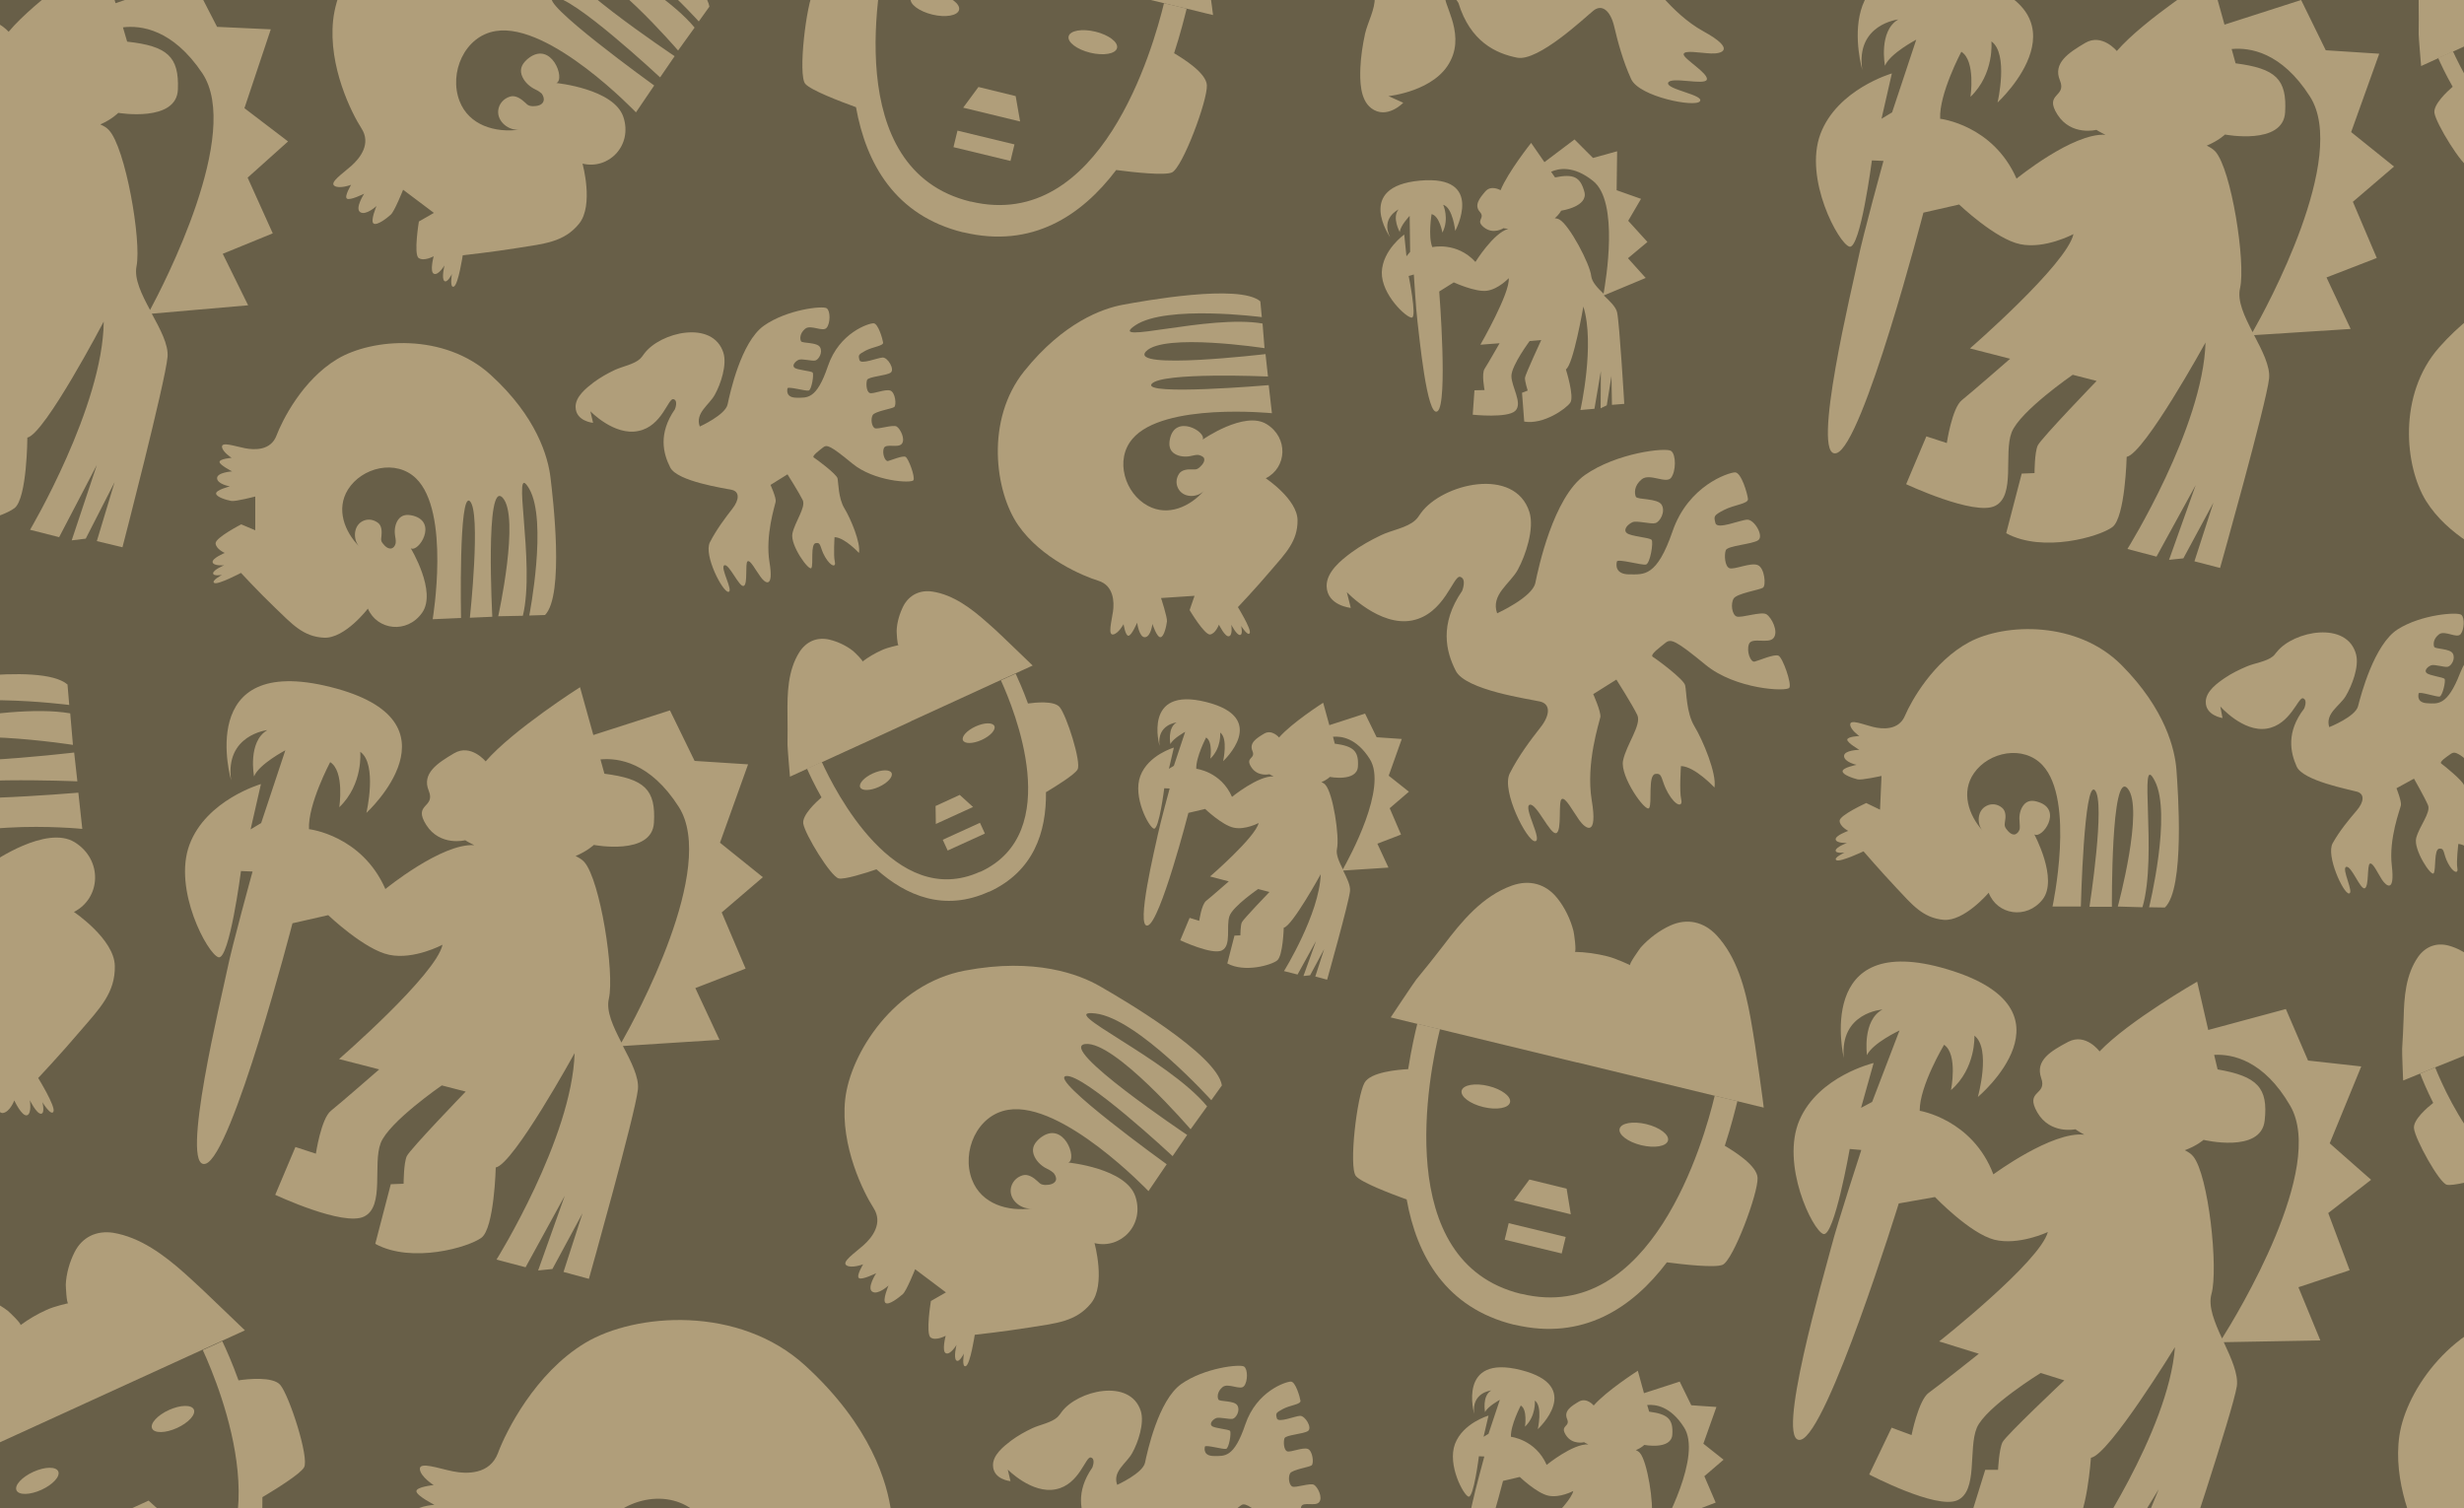 <?xml version="1.0" encoding="utf-8"?>
<!-- Generator: Adobe Illustrator 19.1.0, SVG Export Plug-In . SVG Version: 6.00 Build 0)  -->
<svg version="1.1" id="Layer_1" xmlns="http://www.w3.org/2000/svg" xmlns:xlink="http://www.w3.org/1999/xlink" x="0px" y="0px"
	 viewBox="0 0 1000 612" style="enable-background:new 0 0 1000 612;" xml:space="preserve">
<style type="text/css">
	.st0{fill:#E0E1E2;}
	.st1{fill:#685F48;}
	.st2{clip-path:url(#SVGID_2_);}
	.st3{fill:#B09E7A;}
	.st4{fill:#958768;}
	.st5{opacity:0.5;fill:#C5DDE9;}
	.st6{fill:#C5DDE9;}
	.st7{fill:#9FB3BE;}
</style>
<rect x="-5.2" y="-9.7" class="st1" width="1010.4" height="631.5"/>
<g>
	<defs>
		<rect id="SVGID_1_" x="-5.2" y="-9.7" width="1010.4" height="631.5"/>
	</defs>
	<clipPath id="SVGID_2_">
		<use xlink:href="#SVGID_1_"  style="overflow:visible;"/>
	</clipPath>
	<g class="st2">
		<g>
			<g>
				<line class="st3" x1="377.4" y1="194.1" x2="377.4" y2="183.9"/>
				<line class="st3" x1="373.7" y1="192.6" x2="381" y2="185.4"/>
				<line class="st3" x1="381" y1="192.6" x2="373.7" y2="185.4"/>
			</g>
			<g>
				<path class="st3" d="M430,286.9c-2.3-2.6-9.9-1.8-12.8-1.4c-2-5.5-3.9-9.7-5-12.1c-1.8,0.8-3.8,1.7-6,2.7
					c5.4,11.8,26,61.9-8.3,77.7l0,0c0,0,0,0-0.1,0c0,0,0,0-0.1,0l0,0c-34.4,15.6-58.8-32.8-64.2-44.6c-2.2,1-4.2,1.9-6,2.7
					c1,2.3,3,6.6,5.9,11.7c-2.2,1.9-7.9,7.2-7.4,10.6c0.6,4.3,11.2,21.6,14.4,22.3c2.3,0.5,10.7-2.1,15.3-3.7
					c12.1,10.8,27.6,17.3,45.6,9.1l0,0c0,0,0,0,0.1,0c0,0,0,0,0.1,0l0,0c18-8.3,23.2-24.2,23-40.4c4.2-2.5,11.7-7.2,12.8-9.2
					C439,309.5,432.8,290.1,430,286.9z"/>
				<path class="st3" d="M406.4,257.9c-1.8-1.7-3.7-3.5-5.7-5.2c-6.5-5.8-13.8-11.3-22.2-12.6c-5.1-0.8-9.5,1.3-11.9,5.9
					c-1.5,3-2.6,6.6-2.7,10c0,0.5,0.2,5.9,0.8,5.8c0,0-4.3,0.9-6.7,2c-2.9,1.3-5.5,2.8-8,4.7c0.5-0.3-3.5-4.1-3.9-4.4
					c-2.7-2.1-6.1-3.7-9.4-4.5c-5.1-1.2-9.5,0.7-12.3,5.1c-4.7,7.5-4.9,16.6-4.8,25.3c0.1,4.1,0,8.2,0,12.3c0,1.3,1,12.9,1,12.9
					s2.8-1.3,7-3.2c1.8-0.8,3.8-1.7,6-2.7c14.5-6.6,36.1-16.5,36.2-16.6l0.1-0.1c0.2-0.1,21.7-9.9,36.2-16.6c2.2-1,4.2-1.9,6-2.7
					c4.2-1.9,7-3.2,7-3.2C419.2,270.2,407.6,259,406.4,257.9z"/>
				<g>
					<g>
						
							<ellipse transform="matrix(0.91 -0.415 0.415 0.91 -87.602 191.933)" class="st3" cx="397.2" cy="297.2" rx="7" ry="3"/>
						
							<ellipse transform="matrix(0.91 -0.415 0.415 0.91 -99.299 176.314)" class="st3" cx="355.5" cy="316.3" rx="7" ry="3"/>
					</g>
				</g>
				
					<rect x="382.9" y="336.8" transform="matrix(0.91 -0.415 0.415 0.91 -105.601 193.223)" class="st3" width="16.6" height="4.8"/>
				<polygon class="st3" points="394.9,327.5 379.8,334.4 379.7,327.1 389.5,322.6 				"/>
			</g>
			<g>
				<path class="st3" d="M713.3,478c-0.2-5-9.6-10.8-13.3-13c2.6-8,4.2-14.5,5.1-18.1c-2.7-0.7-5.8-1.4-9.2-2.2
					c-4.3,18.1-25.6,93.1-78.4,80.4l0,0c0,0-0.1,0-0.1,0c0,0-0.1,0-0.1,0l0,0c-52.7-12.9-37.4-89.3-32.9-107.4
					c-3.4-0.8-6.5-1.6-9.2-2.2c-0.9,3.6-2.4,10.1-3.7,18.4c-4.3,0.2-15.3,1.2-17.7,5.5c-3.1,5.4-6.5,34.3-3.5,37.9
					c2.2,2.6,14,7.1,20.6,9.5c4.1,22.9,15.9,44,43.5,50.8l0,0c0,0,0.1,0,0.1,0c0,0,0.1,0,0.1,0l0,0c27.7,6.6,47.8-6.7,61.9-25.3
					c6.9,0.9,19.5,2.3,22.6,1C703.4,511.5,713.6,484.2,713.3,478z"/>
				<path class="st3" d="M712.3,424.3c-0.6-3.5-1.1-7.2-1.8-10.9c-2.2-12.3-5.6-25-13.9-33.9c-5.1-5.4-11.8-7-18.7-3.9
					c-4.4,2-8.7,5.2-12,8.9c-0.4,0.5-5,6.9-4.3,7.2c0,0-5.6-2.7-9.3-3.6c-4.4-1.1-8.7-1.7-13.2-1.8c0.8,0-0.3-7.7-0.5-8.4
					c-1.2-4.8-3.6-9.7-6.6-13.4c-4.7-5.9-11.4-7.6-18.4-5.1c-12,4.3-20.3,14.4-27.8,24.3c-3.6,4.7-7.3,9.3-11,13.8
					c-1.1,1.4-10.4,15.4-10.4,15.4s4.2,1,10.7,2.6c2.7,0.7,5.8,1.4,9.2,2.2c22.3,5.4,55.4,13.4,55.7,13.5l0.2,0
					c0.3,0.1,33.4,8.1,55.7,13.5c3.4,0.8,6.5,1.6,9.2,2.2c6.4,1.6,10.7,2.6,10.7,2.6C715.9,449.6,712.7,426.6,712.3,424.3z"/>
				<g>
					<g>
						
							<ellipse transform="matrix(0.972 0.235 -0.235 0.972 127.044 -143.957)" class="st3" cx="667" cy="460.6" rx="10.1" ry="4.4"/>
						
							<ellipse transform="matrix(0.972 0.235 -0.235 0.972 121.597 -129.316)" class="st3" cx="602.9" cy="445.1" rx="10.1" ry="4.4"/>
					</g>
				</g>
				
					<rect x="611" y="499.2" transform="matrix(0.972 0.235 -0.235 0.972 135.71 -132.399)" class="st3" width="23.8" height="6.9"/>
				<polygon class="st3" points="637.5,492.8 614.4,487.2 620.7,478.7 635.8,482.4 				"/>
			</g>
			<path class="st3" d="M486.7,184.7c-0.2,0-0.4-0.1-0.6-0.1c-1,0-2,0.3-3,0.5c-2.1,0.4-4.5,0.2-6.3-0.9c-2.2-1.3-2.5-3.6-2-6
				c2.1-10.3,14.9-3,13.3,0.2c0,0,16.9-11.8,25.9-6.3c9,5.5,8.3,17.7-0.3,22c0,0,12.8,8.5,12.9,17s-4.8,13.4-10.9,20.5
				c-6.1,7.2-13.3,14.8-13.3,14.8s5.5,8.9,4.8,10.5c-0.7,1.6-3.5-2.9-3.5-2.9s0.9,3.7-0.5,3.7c-1.4,0-3.5-4.2-3.5-4.2
				s0.7,4.2-0.9,4.7s-4.1-4.7-4.1-4.7s-1.4,3.7-3.6,4c-2.3,0.2-8.3-9.9-8.3-9.9l2-5.8l-13.6,0.9c0,0,2.6,7.9,2.4,9.5
				s-1.1,6.2-2.6,6.4c-1.5,0.2-3.3-5.4-3.3-5.4s-0.6,5.2-3,5.4s-3.2-5.9-3.2-5.9s-2.2,5.2-3.5,5.3c-1.3,0.1-2-4.7-2-4.7
				s-2.1,3.9-4.3,4.2c-2.1,0.2-0.6-5.2,0-9.3c0.6-4.1,0.2-10.6-5.9-12.5c-6.2-1.9-23.2-9-32.6-22.6c-9.4-13.6-13.4-42.7,2.5-62.5
				s31.8-25.4,39.9-26.9c8.1-1.5,47.4-8.7,55.9-1.4l0.6,6.4c0,0-38.7-5.1-51.3,3.3s29.8-4.5,51.6-0.7l0.8,10c0,0-40.9-6.3-48.1,1.3
				c-7.2,7.7,48.5,1.1,48.5,1.1l1,9.1c0,0-43.2-1.9-47.2,3c-4,4.9,47.5,0.5,47.5,0.5l1.3,11.4c0,0-44-4.5-56.6,10.4
				c-7.3,8.5-3.1,22.2,6.3,27.2c8.2,4.4,17.1,0.3,22.8-6.2c-2.5,2.8-7.9,3.1-10.2-0.3c-1.3-1.9-1.4-4.4,0-6.5
				c1.1-1.7,3.5-1.9,5.5-1.8c0.6,0,1.3,0.1,1.9-0.2c0.4-0.2,0.7-0.4,1-0.7c1.1-1,2.3-2.4,1.7-3.8
				C488.3,185.4,487.5,184.9,486.7,184.7z"/>
			<path class="st3" d="M160.5,220.7c0.1-0.2,0.1-0.4,0.1-0.6c0.1-1-0.2-2-0.3-3c-0.3-2.1,0.1-4.5,1.3-6.2c1.5-2.1,3.7-2.2,6.1-1.6
				c10.1,2.7,2.1,15.1-1,13.2c0,0,10.7,17.6,4.6,26.2c-6.1,8.6-18.2,7.1-22-1.7c0,0-9.3,12.2-17.8,11.8s-13-5.6-19.8-12.1
				c-6.8-6.5-13.9-14.2-13.9-14.2s-9.3,4.9-10.8,4.1c-1.6-0.8,3.1-3.3,3.1-3.3s-3.7,0.7-3.6-0.7c0.1-1.4,4.5-3.2,4.5-3.2
				s-4.3,0.4-4.7-1.2c-0.4-1.6,4.9-3.8,4.9-3.8s-3.6-1.6-3.7-3.9s10.4-7.7,10.4-7.7l5.7,2.4l0-13.7c0,0-8,2.1-9.7,1.8
				c-1.7-0.3-6.1-1.5-6.2-3s5.6-2.9,5.6-2.9s-5.1-0.9-5.2-3.3c-0.1-2.4,6.1-2.8,6.1-2.8s-5.1-2.6-5.1-3.8c-0.1-1.3,4.9-1.7,4.9-1.7
				s-3.8-2.4-3.9-4.5c-0.1-2.1,5.2-0.2,9.3,0.6c4.1,0.8,10.5,0.9,12.8-5.1c2.3-6.1,10.5-22.6,24.7-31.1c14.2-8.5,43.4-10.7,62.2,6.4
				s23.3,33.4,24.3,41.6c1,8.2,5.7,47.8-2.2,55.9l-6.4,0.2c0,0,7.5-38.3,0-51.4c-7.6-13.1,2.6,30-2.6,51.5l-10,0.2
				c0,0,8.9-40.4,1.8-48.1c-7.2-7.7-4.2,48.3-4.2,48.3l-9.1,0.4c0,0,4.6-43,0-47.3c-4.6-4.3-3.6,47.4-3.6,47.4l-11.5,0.5
				c0,0,7.3-43.6-6.8-57.2c-8.1-7.8-21.9-4.5-27.6,4.6c-4.9,7.9-1.4,17.1,4.7,23.2c-2.6-2.6-2.6-8.1,0.9-10.2c2-1.2,4.4-1.1,6.5,0.4
				c1.7,1.2,1.7,3.6,1.5,5.6c-0.1,0.6-0.2,1.3,0,1.9c0.1,0.4,0.4,0.7,0.6,1c0.9,1.2,2.3,2.4,3.7,1.9
				C159.8,222.2,160.3,221.5,160.5,220.7z"/>
			<path class="st3" d="M427.8,476.3c-0.1-0.2-0.3-0.4-0.5-0.5c-0.9-0.8-2-1.3-3-1.8c-2.1-1.2-4-3.1-4.8-5.5
				c-0.9-2.8,0.5-4.9,2.7-6.7c9.4-7.4,15.2,8.5,11.4,10c0,0,23.4,2.3,27.2,13.8s-5.9,21.5-16.6,18.9c0,0,4.7,16.9-1.4,24.4
				s-14.1,8.1-24.7,9.8c-10.6,1.7-22.5,3-22.5,3s-1.8,11.9-3.6,12.7s-0.8-5.1-0.8-5.1s-1.9,3.9-3.1,2.8c-1.2-1.1,0.1-6.3,0.1-6.3
				s-2.5,4.2-4.3,3.4c-1.8-0.7-0.1-7.1-0.1-7.1s-4,2.2-6.1,0.7c-2.1-1.5,0.1-14.8,0.1-14.8l6.1-3.5l-12.5-9.4c0,0-3.5,8.8-5,10.1
				s-5.6,4.6-7,3.6c-1.4-1,1.2-7.1,1.2-7.1s-4.3,4-6.6,2.5s1.6-7.5,1.6-7.5s-5.8,2.9-7,2s1.7-5.6,1.7-5.6s-4.8,1.8-6.8,0.4
				c-2-1.4,3.3-4.9,6.9-8.1c3.6-3.2,8.1-9,4.1-15.2c-4-6.2-13.5-25.1-11.5-43.9s20-47,48.6-52.4s46.5,1.6,54.7,6.3
				s47.6,27.6,49.6,40.3l-4.3,6c0,0-29.9-33.2-47-35.2s29.2,18.2,45.3,37.7l-6.7,9.3c0,0-30.8-35.9-42.7-34.6s41.3,36.9,41.3,36.9
				l-5.9,8.6c0,0-36.1-33.7-43.3-32.5c-7.1,1.2,40.9,35.8,40.9,35.8l-7.4,10.9c0,0-34.9-36.6-56.9-33c-12.7,2-19.1,17-14.7,28.4
				c3.8,9.9,14.6,13,24.4,11.6c-4.2,0.6-9.2-3.1-8.7-7.8c0.3-2.6,2.1-4.8,4.8-5.6c2.2-0.7,4.5,0.9,6.2,2.5c0.5,0.5,1,1,1.7,1.2
				c0.4,0.1,0.9,0.2,1.4,0.2c1.7,0,3.8-0.4,4.3-2.1C428.7,478,428.4,477.1,427.8,476.3z"/>
			<path class="st3" d="M546.6,240.3l1.6,6.4c0,0-9.6-0.9-9.8-8.8c-0.1-5.8,5.9-10.6,10.1-13.7c3.7-2.7,7.8-5,12-7
				c4.1-2,10.6-3,13.9-6.1c0.9-0.8,1.5-1.8,2.2-2.8c8.7-12.1,38.2-19.1,44.1-0.5c2.1,6.7-1.5,17.5-4.7,23.4
				c-3.1,5.7-11.1,10.1-8.4,17.7c0,0,14.3-6.5,15.5-12.3c1.2-5.9,7.3-34.7,20.1-43.8c12.8-9,32.8-11.3,35-9.8c2.1,1.5,2,8.3,0,10.9
				c-2,2.6-8.7-2-11.9,0.6c-3.2,2.6-3,5.7-2.4,7.1c0.6,1.3,8.9,0.5,10.5,3.3s-0.7,6.9-2.6,7.4c-1.9,0.5-7.3-1.1-9.2-0.4
				c-1.9,0.8-4,3-2.4,4.4c1.5,1.4,9.3,1.8,10.1,2.8c0.8,1-0.6,9.6-2.3,10c-1.7,0.4-11.5-2.5-11.8-1.2c-0.3,1.2-0.8,5.2,5.1,5.2
				c5.9,0,11.1,1.1,17.5-17.5s22.7-23.8,25.3-23.9s5.1,8.7,5.3,10.8c0.2,2-5.6,2.3-9.8,4.5c-4.2,2.2-4.1,2.5-3.4,5.3
				c0.7,2.8,10-1.3,12.9-1.4c2.9-0.1,6.8,6.6,4.5,8.3c-2.3,1.7-12.5,2.2-13.2,4.1c-0.7,1.9-0.4,6.6,1.5,7.3
				c1.9,0.7,8.5-2.4,11.4-1.3c2.9,1.1,3.5,8.3,2.2,9.2s-10.6,2.3-11.9,4.4s-0.7,6.6,1.2,7.3c1.9,0.7,10.1-2.2,12.1-0.9
				c2.1,1.3,5,7,2.9,9.6c-2,2.6-8.9-0.5-10,2.5s0.7,7.5,2.3,7.1c1.7-0.4,8-3.2,9.7-2.4c1.7,0.8,5.4,11.3,4.4,13s-21.9,0.7-34-9.3
				c-12.2-10-14.1-10.7-16.3-8.9s-6.5,4.8-5.1,5.7c1.4,0.8,12.5,9,13.1,11.5c0.6,2.5,0.4,11.1,3.8,16.7c3.4,5.6,9.1,19.2,8.1,24.8
				c0,0-8-8.6-13.6-8.7c0,0-0.7,10.2,0.1,13.5c0.8,3.3-2.2,2.9-5.3-2.5c-3.1-5.4-2-8.3-5.2-7.8c-3.1,0.5-1.2,11.8-2.5,13.8
				c-1.3,2.1-11.9-12.7-10.6-19.2c1.3-6.5,7.6-14.5,5.8-18.5c-1.9-4-8.5-14.4-8.5-14.4l-9.4,5.9c0,0,3.2,7.1,2.9,9.3
				c-0.4,2.1-6,18.8-3.5,33.8c2.5,15-2.4,11.8-5.1,8c-2.7-3.8-5.6-9.5-7.1-8.5c-1.5,1,0.2,12.9-2.2,13.8
				c-2.4,0.9-8.1-12.4-10.8-11.5c-2.7,1,5.4,14.6,2.2,14.8s-13.8-20.4-10.3-27.5c3.6-7.1,8.4-13.5,12.5-18.7c4-5.1,4.1-9.5-0.2-10.5
				s-30.3-4.6-34.2-12.5c-4-7.8-6.7-18.9,2.6-32.4c0,0,2-4.9-0.8-5.7c-2.8-0.8-6.3,15.1-19.5,17.7S546.6,240.3,546.6,240.3z"/>
			<path class="st3" d="M239.6,166.9l1.1,4.7c0,0-7-0.6-7.1-6.4c-0.1-4.2,4.3-7.7,7.3-10c2.7-2,5.7-3.7,8.7-5.1
				c3-1.4,7.7-2.2,10.2-4.5c0.6-0.6,1.1-1.3,1.6-2c6.4-8.8,27.9-14,32.2-0.4c1.5,4.9-1.1,12.7-3.5,17c-2.3,4.2-8.1,7.4-6.1,12.9
				c0,0,10.4-4.7,11.3-9c0.9-4.3,5.4-25.3,14.7-31.9c9.3-6.6,23.9-8.2,25.5-7.1c1.6,1.1,1.5,6.1,0,7.9c-1.5,1.9-6.4-1.4-8.7,0.4
				c-2.3,1.9-2.2,4.2-1.7,5.1s6.5,0.3,7.7,2.4c1.2,2.1-0.5,5-1.9,5.4c-1.4,0.3-5.4-0.8-6.7-0.3s-2.9,2.2-1.8,3.2
				c1.1,1,6.8,1.3,7.4,2s-0.4,7-1.6,7.3s-8.4-1.8-8.6-0.9s-0.6,3.8,3.7,3.8s8.1,0.8,12.7-12.8s16.5-17.4,18.5-17.4
				c1.9,0,3.7,6.4,3.9,7.8s-4.1,1.7-7.1,3.3c-3,1.6-3,1.8-2.5,3.8c0.5,2,7.3-0.9,9.4-1c2.1-0.1,5,4.8,3.3,6.1
				c-1.7,1.3-9.1,1.6-9.6,3s-0.3,4.8,1.1,5.3c1.4,0.5,6.2-1.7,8.3-1s2.6,6,1.6,6.7s-7.7,1.7-8.7,3.2c-0.9,1.5-0.5,4.8,0.9,5.4
				c1.4,0.5,7.3-1.6,8.8-0.7c1.5,0.9,3.6,5.1,2.1,7c-1.5,1.9-6.5-0.3-7.3,1.8c-0.8,2.1,0.5,5.5,1.7,5.2s5.9-2.3,7.1-1.7
				c1.2,0.6,4,8.2,3.2,9.5s-16,0.5-24.8-6.8c-8.9-7.3-10.3-7.8-11.9-6.5c-1.6,1.3-4.7,3.5-3.7,4.1c1,0.6,9.1,6.6,9.6,8.4
				c0.4,1.8,0.3,8.1,2.8,12.2c2.5,4.1,6.7,14,5.9,18.1c0,0-5.8-6.3-9.9-6.4c0,0-0.5,7.4,0.1,9.9s-1.6,2.1-3.9-1.8
				c-2.3-3.9-1.5-6.1-3.8-5.7c-2.3,0.3-0.9,8.6-1.8,10.1c-0.9,1.5-8.7-9.2-7.7-14c1-4.7,5.5-10.6,4.2-13.5
				c-1.4-2.9-6.2-10.5-6.2-10.5l-6.9,4.3c0,0,2.4,5.2,2.1,6.8s-4.3,13.7-2.5,24.6c1.8,10.9-1.8,8.6-3.7,5.8c-2-2.7-4.1-6.9-5.2-6.2
				c-1.1,0.7,0.2,9.4-1.6,10c-1.8,0.6-5.9-9.1-7.8-8.4c-2,0.7,3.9,10.7,1.6,10.8c-2.3,0.1-10.1-14.9-7.5-20.1
				c2.6-5.1,6.2-9.9,9.1-13.6c2.9-3.7,3-7-0.2-7.7c-3.2-0.7-22.1-3.4-25-9.1c-2.9-5.7-4.9-13.8,1.9-23.6c0,0,1.5-3.6-0.6-4.1
				c-2.1-0.6-4.6,11-14.2,12.9C249.3,177,239.6,166.9,239.6,166.9z"/>
			<path class="st3" d="M559,342.4l9.6-3.7L564,328l7.8-6.7l-8.2-6.5l5.3-14.9l-10.2-0.7l-4.7-9.6l-14.5,4.7l-2.5-9.1
				c0,0-12.7,8.1-17.9,14.1c0,0-2.8-3.4-6-1.6c-3.2,1.9-6.2,3.8-4.8,7.1c1.4,3.3-3.1,2.4-0.5,6.5c2.6,4.1,7.4,2.9,7.4,2.9
				s0.6,0.4,1.7,0.9c-6.2-0.4-16.9,8.3-16.9,8.3c-4.5-10.3-14.5-11.4-14.5-11.4c-0.2-4.7,4-12.7,4-12.7c2.8,1.7,1.7,8.6,1.7,8.6
				c4.6-4.4,4-10.6,4-10.6c3.3,2.3,1.2,11.6,1.2,11.6s19.1-17.5-6.9-24c-25.9-6.5-18.9,17.8-18.9,17.8c-1.2-8.7,6.9-9.5,6.9-9.5
				c-3.8,2.2-2.5,8.8-2.5,8.8c1-2.3,6-5,6-5l-4.6,13.8l-2,1.2l2-8.6c0,0-10.4,3-13.6,11.5c-3.2,8.5,3.5,20.9,5.5,21.4
				c2.1,0.5,4.2-16.4,4.2-16.4l2.2,0.1c0,0-3.9,14.3-4.8,18.7c-0.9,4.4-9.2,38.3-4.1,36.9s16.5-45.7,16.5-45.7l6.8-1.6
				c0,0,6.9,6.6,11.6,7.6c4.7,1,10.1-1.9,10.1-1.9c-1.2,5.7-19.7,21.7-19.7,21.7l7.6,2c0,0-7.3,6.4-9.2,7.9
				c-1.9,1.5-2.8,8.1-2.8,8.1l-3.9-1.2l-3.8,9.1c0,0,13,6.1,16.9,4.1c4-1.9,1.6-9.9,3.1-14c1.5-4,11.6-10.9,11.6-10.9l4.6,1.2
				c0,0-10.6,11-11.2,12.3c-0.6,1.3-0.6,5.3-0.6,5.3l-2.4,0.1l-2.9,11.3c7,3.8,17.8,0.7,20.2-1.2c2.4-1.8,2.7-13.3,2.7-13.3
				c3.4-0.6,15-21.7,15-21.7c-0.5,16.1-14.9,39.3-14.9,39.3l5.5,1.4l7.5-13.6l-5.1,14.2l2.7-0.3l5.7-10.6l-3.6,11.1l4.8,1.3
				c0,0,8.8-31.2,9.3-36c0.2-2.3-1.3-5.3-2.8-8.3l18.4-1.2L559,342.4z M545,352.8c-1.5-3-2.9-6-2.4-8.3c1.1-4.9-1.6-22.6-4.7-26
				c-0.4-0.5-1-0.8-1.6-1.1c2.3-0.9,3.4-2.1,3.4-2.1s11,2.1,11.4-4.2c0.4-6.3-1.8-8.3-9.4-9.3L541,299c3.4-0.3,9.5,0.5,14.9,9
				C563.3,319.6,547.6,348.1,545,352.8z"/>
			<path class="st3" d="M660.7,104.8l7.9-6.6l-7.8-8.6l5.2-8.9l-9.9-3.5l0.2-15.8l-9.8,2.7l-7.5-7.5l-12.2,9.2l-5.4-7.8
				c0,0-9.4,11.8-12.4,19.2c0,0-3.8-2.3-6.2,0.5c-2.4,2.8-4.6,5.6-2.2,8.3c2.4,2.7-2.1,3.3,1.7,6.3c3.8,3,7.9,0.3,7.9,0.3
				s0.7,0.2,1.9,0.3c-6,1.6-13.3,13.4-13.3,13.4c-7.6-8.3-17.5-6-17.5-6c-1.8-4.4-0.3-13.4-0.3-13.4c3.2,0.7,4.4,7.5,4.4,7.5
				c2.9-5.7,0.3-11.3,0.3-11.3c3.9,1.1,4.9,10.6,4.9,10.6s12.3-22.8-14.3-20.4c-26.6,2.4-12.1,23-12.1,23c-4-7.8,3.4-11.3,3.4-11.3
				c-2.8,3.3,0.5,9.2,0.5,9.2c0.1-2.5,4-6.6,4-6.6l0.2,14.6l-1.5,1.8l-0.9-8.8c0,0-8.8,6.2-9.1,15.3c-0.2,9.1,10.1,18.6,12.2,18.4
				c2.1-0.2-1.3-16.9-1.3-16.9l2.1-0.6c0,0,0.9,14.8,1.5,19.3c0.6,4.5,3.8,39.2,8.1,36.2c4.3-3,0.7-48.6,0.7-48.6l5.9-3.7
				c0,0,8.7,4,13.4,3.4c4.7-0.6,8.9-5.1,8.9-5.1c0.7,5.8-11.5,27-11.5,27l7.8-0.6c0,0-4.8,8.4-6.1,10.4c-1.3,2,0,8.6,0,8.6l-4.1,0.1
				l-0.7,9.9c0,0,14.2,1.5,17.3-1.6c3.1-3.1-1.7-9.9-1.6-14.2c0.1-4.3,7.4-14.1,7.4-14.1l4.7-0.4c0,0-6.4,13.8-6.6,15.3
				c-0.1,1.4,1.1,5.2,1.1,5.2l-2.3,0.9l0.9,11.7c7.8,1.3,17-5.2,18.7-7.7s-1.8-13.5-1.8-13.5c3-1.7,7.1-25.5,7.1-25.5
				c4.8,15.4-1.2,42-1.2,42l5.7-0.5l2.6-15.3l-0.1,15.1l2.5-1.2l1.9-11.9l0.2,11.7l5-0.4c0,0-1.9-32.4-2.9-37.1
				c-0.5-2.3-3-4.6-5.4-6.9l17-7.1L660.7,104.8z M650.8,119.2c-2.4-2.3-4.7-4.7-5-7.1c-0.5-5-8.9-20.8-12.9-23
				c-0.5-0.3-1.2-0.5-1.9-0.5c1.8-1.6,2.6-3.1,2.6-3.1s11.1-1.6,9.4-7.7c-1.7-6.1-4.4-7.3-11.9-5.8l-1.6-2.3c3.1-1.4,9.1-2.6,17,3.7
				C657.2,81.8,651.7,113.9,650.8,119.2z"/>
			<path class="st3" d="M282.2,401l20.4-7.9l-9.7-22.8l16.7-14.3l-17.4-14l11.4-31.8l-21.7-1.4l-10-20.5l-31.1,10l-5.4-19.4
				c0,0-27.1,17.2-38.3,30.1c0,0-6-7.3-12.8-3.3c-6.8,4-13.2,8.2-10.3,15.2c2.9,7.1-6.6,5.1-1,13.9c5.6,8.8,15.8,6.2,15.8,6.2
				s1.2,0.8,3.7,2c-13.2-0.9-36.1,17.8-36.1,17.8c-9.6-21.9-31-24.3-31-24.3c-0.5-10.1,8.6-27.2,8.6-27.2c5.9,3.7,3.7,18.3,3.7,18.3
				c9.8-9.4,8.5-22.5,8.5-22.5c7.1,5,2.5,24.8,2.5,24.8s40.7-37.3-14.6-51.1c-55.3-13.8-40.3,37.9-40.3,37.9
				c-2.6-18.5,14.7-20.4,14.7-20.4c-8.1,4.7-5.4,18.8-5.4,18.8c2-5,12.7-10.6,12.7-10.6l-9.8,29.5l-4.3,2.6l4.2-18.4
				c0,0-22.2,6.4-29,24.6c-6.8,18.2,7.4,44.5,11.8,45.7c4.4,1.1,9.1-35,9.1-35l4.7,0.2c0,0-8.4,30.4-10.3,39.9
				c-1.9,9.5-19.6,81.7-8.8,78.7s35.3-97.6,35.3-97.6l14.5-3.3c0,0,14.8,14.1,24.8,16.1c10,2.1,21.6-4.1,21.6-4.1
				c-2.6,12.2-42,46.4-42,46.4l16.3,4.2c0,0-15.6,13.6-19.6,16.8c-4,3.2-6.1,17.4-6.1,17.4l-8.3-2.7l-8.2,19.4c0,0,27.7,13,36.1,8.8
				c8.4-4.1,3.4-21.2,6.7-29.8c3.3-8.6,24.8-23.4,24.8-23.4l9.7,2.5c0,0-22.6,23.4-23.9,26.2c-1.3,2.8-1.3,11.2-1.3,11.2l-5.2,0.2
				l-6.3,24.2c14.9,8.1,37.9,1.4,43.1-2.5c5.2-3.9,5.8-28.5,5.8-28.5c7.2-1.3,32-46.4,32-46.4c-1,34.5-31.7,83.8-31.7,83.8l11.8,3.1
				l15.9-29l-10.8,30.3l5.8-0.6l12.2-22.6l-7.7,23.8L239,519c0,0,18.8-66.7,19.9-76.9c0.5-4.9-2.8-11.3-6.1-17.6l39.2-2.5L282.2,401
				z M252.2,423.1c-3.3-6.4-6.3-12.7-5.1-17.8c2.4-10.4-3.5-48.2-10-55.5c-0.9-1-2.1-1.7-3.5-2.4c4.8-2,7.4-4.5,7.4-4.5
				s23.6,4.5,24.4-9s-3.8-17.8-20.1-19.9l-1.6-5.8c7.2-0.7,20.2,1.1,31.8,19.3C291.2,352.2,257.9,413.1,252.2,423.1z"/>
		</g>
		<g>
			<g>
				<path class="st3" d="M1092-1.5c-2.3-2.6-9.9-1.8-12.8-1.4c-2-5.5-3.9-9.7-5-12.1c-1.8,0.8-3.8,1.7-6,2.7
					c5.4,11.8,26,61.9-8.3,77.7l0,0c0,0,0,0-0.1,0c0,0,0,0-0.1,0l0,0c-34.4,15.6-58.8-32.8-64.2-44.6c-2.2,1-4.2,1.9-6,2.7
					c1,2.3,3,6.6,5.9,11.7c-2.2,1.9-7.9,7.2-7.4,10.6c0.6,4.3,11.2,21.6,14.4,22.3c2.3,0.5,10.7-2.1,15.3-3.7
					c12.1,10.8,27.6,17.3,45.6,9.1l0,0c0,0,0,0,0.1,0c0,0,0,0,0.1,0l0,0c18-8.3,23.2-24.2,23-40.4c4.2-2.5,11.7-7.2,12.8-9.2
					C1101,21.1,1094.8,1.8,1092-1.5z"/>
				<path class="st3" d="M1068.4-30.5c-1.8-1.7-3.7-3.5-5.7-5.2c-6.5-5.8-13.8-11.3-22.2-12.6c-5.1-0.8-9.5,1.3-11.9,5.9
					c-1.5,3-2.6,6.6-2.7,10c0,0.5,0.2,5.9,0.8,5.8c0,0-4.3,0.9-6.7,2c-2.9,1.3-5.5,2.8-8,4.7c0.5-0.3-3.5-4.1-3.9-4.4
					c-2.7-2.1-6.1-3.7-9.4-4.5c-5.1-1.2-9.5,0.7-12.3,5.1c-4.7,7.5-4.9,16.6-4.8,25.3c0.1,4.1,0,8.2,0,12.3c0,1.3,1,12.9,1,12.9
					s2.8-1.3,7-3.2c1.8-0.8,3.8-1.7,6-2.7c14.5-6.6,36.1-16.5,36.2-16.6l0.1-0.1c0.2-0.1,21.7-9.9,36.2-16.6c2.2-1,4.2-1.9,6-2.7
					c4.2-1.9,7-3.2,7-3.2C1081.2-18.2,1069.6-29.3,1068.4-30.5z"/>
			</g>
			<path class="st3" d="M944.2,112.6l20.4-7.9l-9.7-22.8l16.7-14.3l-17.4-14l11.4-31.8l-21.7-1.4L933.9,0l-31.1,10l-5.4-19.4
				c0,0-27.1,17.2-38.3,30.1c0,0-6-7.3-12.8-3.3c-6.8,4-13.2,8.2-10.3,15.2s-6.6,5.1-1,13.9c5.6,8.8,15.8,6.2,15.8,6.2
				s1.2,0.8,3.7,2c-13.2-0.9-36.1,17.8-36.1,17.8c-9.6-21.9-31-24.3-31-24.3c-0.5-10.1,8.6-27.2,8.6-27.2c5.9,3.7,3.7,18.3,3.7,18.3
				c9.8-9.4,8.5-22.5,8.5-22.5c7.1,5,2.5,24.8,2.5,24.8s40.7-37.3-14.6-51.1c-55.3-13.8-40.3,37.9-40.3,37.9
				C753,9.8,770.4,7.9,770.4,7.9c-8.1,4.7-5.4,18.8-5.4,18.8c2-5,12.7-10.6,12.7-10.6l-9.8,29.5l-4.3,2.6l4.2-18.4
				c0,0-22.2,6.4-29,24.6c-6.8,18.2,7.4,44.5,11.8,45.7c4.4,1.1,9.1-35,9.1-35l4.7,0.2c0,0-8.4,30.4-10.3,39.9
				c-1.9,9.5-19.6,81.7-8.8,78.7s35.3-97.6,35.3-97.6l14.5-3.3c0,0,14.8,14.1,24.8,16.1c10,2.1,21.6-4.1,21.6-4.1
				c-2.6,12.2-42,46.4-42,46.4l16.3,4.2c0,0-15.6,13.6-19.6,16.8c-4,3.2-6.1,17.4-6.1,17.4l-8.3-2.7l-8.2,19.4c0,0,27.7,13,36.1,8.8
				c8.4-4.1,3.4-21.2,6.7-29.8c3.3-8.6,24.8-23.4,24.8-23.4l9.7,2.5c0,0-22.6,23.4-23.9,26.2c-1.3,2.8-1.3,11.2-1.3,11.2l-5.2,0.2
				l-6.3,24.2c14.9,8.1,37.9,1.4,43.1-2.5c5.2-3.9,5.8-28.5,5.8-28.5c7.2-1.3,32-46.4,32-46.4c-1,34.5-31.7,83.8-31.7,83.8l11.8,3.1
				l15.9-29l-10.8,30.3l5.8-0.6l12.2-22.6l-7.7,23.8l10.4,2.7c0,0,18.8-66.7,19.9-76.9c0.5-4.9-2.8-11.3-6.1-17.6l39.2-2.5
				L944.2,112.6z M914.2,134.8c-3.3-6.4-6.3-12.7-5.1-17.8c2.4-10.4-3.5-48.2-10-55.5c-0.9-1-2.1-1.7-3.5-2.4c4.8-2,7.4-4.5,7.4-4.5
				s23.6,4.5,24.4-9s-3.8-17.8-20.1-19.9l-1.6-5.8c7.2-0.7,20.2,1.1,31.8,19.3C953.2,63.8,919.9,124.8,914.2,134.8z"/>
		</g>
		<g>
			<g>
				<path class="st3" d="M113.7,562c-3-3.4-13-2.4-16.9-1.8c-2.6-7.2-5.1-12.8-6.6-15.9c-2.3,1.1-5,2.3-7.9,3.6
					c7.1,15.5,34.2,81.5-10.9,102.3l0,0c0,0,0,0-0.1,0c0,0,0,0-0.1,0l0,0C26,670.8-6.2,607.1-13.3,591.5c-2.9,1.3-5.6,2.5-7.9,3.6
					c1.4,3.1,4,8.6,7.7,15.4c-3,2.6-10.3,9.5-9.7,14c0.8,5.6,14.7,28.4,18.9,29.3c3,0.6,14.1-2.8,20.2-4.8
					c15.9,14.2,36.3,22.7,60.1,11.9l0,0c0,0,0.1,0,0.1,0c0,0,0.1,0,0.1,0l0,0c23.7-10.9,30.6-31.9,30.3-53.3
					c5.5-3.3,15.4-9.4,16.9-12.1C125.6,591.7,117.4,566.3,113.7,562z"/>
				<path class="st3" d="M82.6,523.8c-2.4-2.2-4.9-4.6-7.5-6.9c-8.5-7.6-18.2-14.8-29.2-16.6c-6.7-1-12.5,1.7-15.6,7.8
					c-2,3.9-3.4,8.7-3.6,13.2c0,0.6,0.3,7.8,1,7.6c0,0-5.6,1.2-8.8,2.7c-3.8,1.7-7.2,3.7-10.6,6.2c0.6-0.5-4.6-5.4-5.1-5.8
					c-3.6-2.8-8.1-4.9-12.4-5.9c-6.7-1.6-12.5,0.9-16.1,6.7c-6.2,9.9-6.5,21.9-6.3,33.2c0.1,5.4,0,10.8-0.1,16.2
					c0,1.7,1.3,17,1.3,17s3.6-1.7,9.2-4.2c2.3-1.1,5-2.3,7.9-3.6c19.1-8.7,47.5-21.7,47.7-21.8l0.2-0.1c0.2-0.1,28.6-13.1,47.7-21.8
					c2.9-1.3,5.6-2.5,7.9-3.6c5.5-2.5,9.2-4.2,9.2-4.2C99.5,540,84.2,525.3,82.6,523.8z"/>
				<g>
					<g>
						
							<ellipse transform="matrix(0.91 -0.415 0.415 0.91 -232.829 81.339)" class="st3" cx="70.5" cy="575.6" rx="9.3" ry="4"/>
						
							<ellipse transform="matrix(0.91 -0.415 0.415 0.91 -248.231 60.773)" class="st3" cx="15.5" cy="600.7" rx="9.3" ry="4"/>
					</g>
				</g>
				<polygon class="st3" points="67.5,615.5 47.6,624.5 47.4,614.9 60.3,609 				"/>
			</g>
			<g>
				<path class="st3" d="M489.8,34.6c-0.2-5-9.6-10.8-13.3-13c2.6-8,4.2-14.5,5.1-18.1c-2.7-0.7-5.8-1.4-9.2-2.2
					C468,19.4,446.8,94.4,394,81.8l0,0c0,0-0.1,0-0.1,0c0,0-0.1,0-0.1,0l0,0c-52.7-12.9-37.4-89.3-32.9-107.4
					c-3.4-0.8-6.5-1.6-9.2-2.2c-0.9,3.6-2.4,10.1-3.7,18.4c-4.3,0.2-15.3,1.2-17.7,5.5c-3.1,5.4-6.5,34.3-3.5,37.9
					c2.2,2.6,14,7.1,20.6,9.5c4.1,22.9,15.9,44,43.5,50.8l0,0c0,0,0.1,0,0.1,0c0,0,0.1,0,0.1,0l0,0c27.7,6.6,47.8-6.7,61.9-25.3
					c6.9,0.9,19.5,2.3,22.6,1C479.9,68.1,490.1,40.8,489.8,34.6z"/>
				<path class="st3" d="M488.8-19.1c-0.6-3.5-1.1-7.2-1.8-10.9c-2.2-12.3-5.6-25-13.9-33.9c-5.1-5.4-11.8-7-18.7-3.9
					c-4.4,2-8.7,5.2-12,8.9c-0.4,0.5-5,6.9-4.3,7.2c0,0-5.6-2.7-9.3-3.6c-4.4-1.1-8.7-1.7-13.2-1.8c0.8,0-0.3-7.7-0.5-8.4
					c-1.2-4.8-3.6-9.7-6.6-13.4c-4.7-5.9-11.4-7.6-18.4-5.1c-12,4.3-20.3,14.4-27.8,24.3c-3.6,4.7-7.3,9.3-11,13.8
					c-1.1,1.4-10.4,15.4-10.4,15.4s4.2,1,10.7,2.6c2.7,0.7,5.8,1.4,9.2,2.2c22.3,5.4,55.4,13.4,55.7,13.5l0.2,0
					c0.3,0.1,33.4,8.1,55.7,13.5c3.4,0.8,6.5,1.6,9.2,2.2c6.4,1.6,10.7,2.6,10.7,2.6C492.4,6.2,489.2-16.8,488.8-19.1z"/>
				<g>
					<g>
						
							<ellipse transform="matrix(0.972 0.235 -0.235 0.972 16.478 -103.82)" class="st3" cx="443.5" cy="17.2" rx="10.1" ry="4.4"/>
						
							<ellipse transform="matrix(0.972 0.235 -0.235 0.972 11.032 -89.179)" class="st3" cx="379.4" cy="1.7" rx="10.1" ry="4.4"/>
					</g>
				</g>
				
					<rect x="387.4" y="55.8" transform="matrix(0.972 0.235 -0.235 0.972 25.145 -92.263)" class="st3" width="23.8" height="6.9"/>
				<polygon class="st3" points="414,49.3 390.9,43.7 397.1,35.3 412.2,39 				"/>
			</g>
			<path class="st3" d="M-4.7,357.9c-0.3-0.1-0.5-0.1-0.8-0.1c-1.3,0-2.6,0.4-3.9,0.6c-2.7,0.5-5.7,0.3-8.1-1.1
				c-2.9-1.7-3.2-4.6-2.6-7.7c2.6-13.2,19.2-3.9,17.1,0.3c0,0,21.8-15.2,33.3-8.1S41,364.5,30,370.1c0,0,16.4,11,16.6,21.9
				c0.2,10.9-6.1,17.2-14,26.4c-7.8,9.2-17.1,19.1-17.1,19.1s7.1,11.5,6.2,13.6c-0.9,2.1-4.5-3.8-4.5-3.8s1.2,4.7-0.6,4.7
				c-1.8,0-4.5-5.5-4.5-5.5s0.9,5.4-1.1,6.1c-2.1,0.7-5.2-6-5.2-6s-1.8,4.8-4.7,5.1S-9.6,439-9.6,439l2.6-7.5l-17.6,1.1
				c0,0,3.4,10.1,3.1,12.3c-0.3,2.2-1.4,8-3.4,8.2c-1.9,0.2-4.2-6.9-4.2-6.9s-0.8,6.6-3.8,7c-3.1,0.3-4.1-7.6-4.1-7.6
				s-2.9,6.7-4.5,6.9c-1.6,0.2-2.6-6.1-2.6-6.1s-2.7,5-5.5,5.3c-2.8,0.3-0.7-6.6,0-12c0.7-5.3,0.3-13.6-7.6-16
				c-8-2.4-29.9-11.6-42-29.1c-12.1-17.5-17.3-54.9,3.2-80.4s41-32.7,51.4-34.6c10.4-2,61-11.3,72-1.8l0.7,8.3c0,0-49.8-6.5-66,4.3
				s38.3-5.8,66.4-0.9l1.1,12.8c0,0-52.6-8.2-61.9,1.7s62.4,1.4,62.4,1.4l1.3,11.7c0,0-55.6-2.4-60.8,3.9
				c-5.2,6.3,61.2,0.7,61.2,0.7l1.6,14.7c0,0-56.6-5.8-72.9,13.4c-9.3,11-3.9,28.5,8.2,35.1c10.5,5.7,22,0.4,29.4-7.9
				c-3.2,3.6-10.2,4-13.2-0.4c-1.7-2.5-1.8-5.6,0-8.3c1.4-2.2,4.5-2.5,7.1-2.4c0.8,0,1.6,0.1,2.4-0.2c0.5-0.2,0.9-0.5,1.3-0.9
				c1.5-1.3,2.9-3.2,2.2-4.9C-2.6,358.7-3.6,358.1-4.7,357.9z"/>
			<path class="st3" d="M271.5,652.9c0.1-0.3,0.1-0.6,0.2-0.9c0.1-1.5-0.2-2.9-0.4-4.4c-0.4-3,0.1-6.4,1.9-9
				c2.1-3.1,5.3-3.2,8.7-2.3c14.5,3.9,3,21.7-1.5,19c0,0,15.3,25.3,6.6,37.7c-8.7,12.4-26.1,10.3-31.6-2.4c0,0-13.4,17.5-25.6,17
				c-12.2-0.5-18.7-8.1-28.4-17.4c-9.7-9.4-20-20.4-20-20.4s-13.3,7.1-15.5,5.9s4.5-4.7,4.5-4.7s-5.4,1-5.2-1c0.2-2,6.4-4.7,6.4-4.7
				s-6.1,0.6-6.7-1.7s7.1-5.4,7.1-5.4s-5.2-2.3-5.3-5.6s15-11,15-11l8.2,3.4l0-19.6c0,0-11.5,3.1-13.9,2.6s-8.8-2.1-8.9-4.3
				c-0.1-2.2,8-4.2,8-4.2s-7.3-1.3-7.5-4.8c-0.2-3.4,8.7-4,8.7-4s-7.3-3.7-7.3-5.5c-0.1-1.8,7-2.5,7-2.5s-5.4-3.4-5.6-6.5
				s7.4-0.3,13.3,0.9c5.9,1.2,15.1,1.3,18.4-7.4c3.2-8.7,15.1-32.5,35.4-44.7s62.4-15.4,89.3,9.2c26.9,24.6,33.4,47.9,34.9,59.7
				s8.2,68.7-3.1,80.3l-9.3,0.2c0,0,10.8-55-0.1-73.8c-10.8-18.8,3.8,43.1-3.8,74l-14.3,0.3c0,0,12.8-58,2.5-69s-6,69.4-6,69.4
				l-13.1,0.6c0,0,6.7-61.7,0-68c-6.6-6.2-5.1,68-5.1,68l-16.5,0.7c0,0,10.4-62.6-9.7-82.1c-11.6-11.2-31.5-6.4-39.6,6.6
				c-7.1,11.3-2.1,24.5,6.7,33.3c-3.8-3.8-3.8-11.6,1.3-14.6c2.9-1.7,6.4-1.6,9.3,0.6c2.4,1.7,2.5,5.2,2.1,8.1
				c-0.1,0.9-0.2,1.8,0.1,2.7c0.2,0.6,0.5,1,0.9,1.5c1.3,1.7,3.3,3.5,5.3,2.8C270.4,655.1,271.1,654.1,271.5,652.9z"/>
			<path class="st3" d="M220,38.2c-0.1-0.2-0.3-0.4-0.5-0.5c-0.9-0.8-2-1.3-3-1.8c-2.1-1.2-4-3.1-4.8-5.5c-0.9-2.8,0.5-4.9,2.7-6.7
				c9.4-7.4,15.2,8.5,11.4,10c0,0,23.4,2.3,27.2,13.8s-5.9,21.5-16.6,18.9c0,0,4.7,16.9-1.4,24.4s-14.1,8.1-24.7,9.8
				c-10.6,1.7-22.5,3-22.5,3s-1.8,11.9-3.6,12.7s-0.8-5.1-0.8-5.1s-1.9,3.9-3.1,2.8s0.1-6.3,0.1-6.3s-2.5,4.2-4.3,3.4
				c-1.8-0.7-0.1-7.1-0.1-7.1s-4,2.2-6.1,0.7c-2.1-1.5,0.1-14.8,0.1-14.8l6.1-3.5l-12.5-9.4c0,0-3.5,8.8-5,10.1
				c-1.4,1.3-5.6,4.6-7,3.6c-1.4-1,1.2-7.1,1.2-7.1s-4.3,4-6.6,2.5c-2.3-1.5,1.6-7.5,1.6-7.5s-5.8,2.9-7,2c-1.2-0.8,1.7-5.6,1.7-5.6
				s-4.8,1.8-6.8,0.4s3.3-4.9,6.9-8.1c3.6-3.2,8.1-9,4.1-15.2c-4-6.2-13.5-25.1-11.5-43.9c2-18.8,20-47,48.6-52.4s46.5,1.6,54.7,6.3
				S285.9-10,287.9,2.7l-4.3,6c0,0-29.9-33.2-47-35.2s29.2,18.2,45.3,37.7l-6.7,9.3c0,0-30.8-35.9-42.7-34.6s41.3,36.9,41.3,36.9
				l-5.9,8.6c0,0-36.1-33.7-43.3-32.5c-7.1,1.2,40.9,35.8,40.9,35.8l-7.4,10.9c0,0-34.9-36.6-56.9-33c-12.7,2-19.1,17-14.7,28.4
				c3.8,9.9,14.6,13,24.4,11.6c-4.2,0.6-9.2-3.1-8.7-7.8c0.3-2.6,2.1-4.8,4.8-5.6c2.2-0.7,4.5,0.9,6.2,2.5c0.5,0.5,1,1,1.7,1.2
				c0.4,0.1,0.9,0.2,1.4,0.2c1.7,0,3.8-0.4,4.3-2.1C220.9,40,220.5,39,220,38.2z"/>
			<path class="st3" d="M563.5,39l6,2.7c0,0-6.7,7-13,2.2c-4.6-3.5-4.6-11.3-4.4-16.4c0.2-4.6,0.9-9.2,1.9-13.8
				c1-4.5,4.2-10.2,3.9-14.7c-0.1-1.2-0.5-2.3-0.8-3.4c-4-14.4,8.7-41.9,27-34.9c6.6,2.5,12.7,12,15.4,18.2c2.6,6,1.1,15,8.6,17.5
				c0,0,3.8-15.2,0-19.8c-3.9-4.6-22.7-27.3-21.8-43c0.9-15.6,11.5-32.7,14.1-33.5c2.5-0.7,7.8,3.6,8.5,6.7c0.7,3.2-7,5.6-6.9,9.7
				c0,4.1,2.6,5.9,4.1,6.3c1.4,0.3,5.9-6.7,9.1-6.2c3.2,0.5,5,4.8,4.2,6.6c-0.8,1.8-5.4,5-6,7c-0.6,1.9-0.1,5,2,4.7s7.2-6.1,8.5-6.2
				c1.3,0,7.1,6.4,6.4,8c-0.7,1.6-9.1,7.5-8.3,8.5c0.8,1,3.6,3.8,7.3-0.8s7.8-8.1-2.9-24.6s-4.6-32.6-3-34.7s10,1.4,11.7,2.5
				c1.7,1.1-1.7,5.8-2.6,10.4c-0.9,4.6-0.6,4.7,2,5.9c2.6,1.2,5.2-8.6,6.9-11c1.7-2.4,9.4-1.3,9.3,1.6c-0.1,2.9-6,11.2-5,12.9
				c1.1,1.8,4.9,4.4,6.6,3.3s3.4-8.2,6.1-9.8s8.6,2.4,8.6,3.9s-4.8,9.8-3.9,12s4.8,4.7,6.5,3.6s4.5-9.2,6.8-10.1
				c2.3-0.8,8.6,0.5,9.3,3.6c0.7,3.2-5.9,6.7-4.3,9.4c1.6,2.6,6.3,4.1,7,2.6c0.7-1.6,2.5-8.3,4.2-9.1s12.2,2.8,12.9,4.7
				s-13.1,17.6-28.4,20.9s-17.1,4.4-17.1,7.2s-0.2,8.1,1.3,7.5c1.5-0.6,14.8-4.2,17.1-3.1c2.3,1.1,8.9,6.6,15.5,7.4s20.7,4.8,24.5,9
				c0,0-11.7,0.9-15.3,5.3c0,0,7.5,6.9,10.6,8.3s0.9,3.5-5.3,2.6s-7.8-3.6-9.4-0.8s8.5,8.3,9.3,10.5s-17.3,1.5-21.6-3.6
				c-4.3-5.1-6.7-15-10.9-16c-4.3-1-16.6-2.2-16.6-2.2l-1.3,11c0,0,7.6,1.9,9.1,3.5s11,16.4,24.3,23.7s7.7,9.2,3.1,9
				s-10.9-1.5-11.1,0.3s10.2,7.8,9.4,10.3c-0.8,2.5-14.7-1.4-15.7,1.3c-0.9,2.7,14.8,4.9,12.9,7.5c-1.8,2.6-24.6-1.8-27.9-9
				s-5.4-15-6.9-21.4c-1.5-6.3-4.9-9.2-8.4-6.4c-3.5,2.8-22.4,20.8-31,19.1c-8.6-1.7-19-6.5-23.8-22.2c0,0-2.6-4.6-5-2.9
				s7.9,14.3,1.8,26.3C582.6,37.1,563.5,39,563.5,39z"/>
			<path class="st3" d="M409,596.4l1.1,4.7c0,0-7-0.6-7.1-6.4c-0.1-4.2,4.3-7.7,7.3-10c2.7-2,5.7-3.7,8.7-5.1
				c3-1.4,7.7-2.2,10.2-4.5c0.6-0.6,1.1-1.3,1.6-2c6.4-8.8,27.9-14,32.2-0.4c1.5,4.9-1.1,12.7-3.5,17c-2.3,4.2-8.1,7.4-6.1,12.9
				c0,0,10.4-4.7,11.3-9c0.9-4.3,5.4-25.3,14.7-31.9c9.3-6.6,23.9-8.2,25.5-7.1c1.6,1.1,1.5,6.1,0,7.9c-1.5,1.9-6.4-1.4-8.7,0.4
				c-2.3,1.9-2.2,4.2-1.7,5.1s6.5,0.3,7.7,2.4c1.2,2.1-0.5,5-1.9,5.4c-1.4,0.3-5.4-0.8-6.7-0.3s-2.9,2.2-1.8,3.2s6.8,1.3,7.4,2
				c0.6,0.7-0.4,7-1.6,7.3c-1.2,0.3-8.4-1.8-8.6-0.9c-0.2,0.9-0.6,3.8,3.7,3.8c4.3,0,8.1,0.8,12.7-12.8s16.5-17.4,18.5-17.4
				c1.9,0,3.7,6.4,3.9,7.8c0.1,1.5-4.1,1.7-7.1,3.3c-3,1.6-3,1.8-2.5,3.8c0.5,2,7.3-0.9,9.4-1c2.1-0.1,5,4.8,3.3,6.1
				c-1.7,1.3-9.1,1.6-9.6,3c-0.5,1.4-0.3,4.8,1.1,5.3c1.4,0.5,6.2-1.7,8.3-1s2.6,6,1.6,6.7c-0.9,0.7-7.7,1.7-8.7,3.2
				c-0.9,1.5-0.5,4.8,0.9,5.4s7.3-1.6,8.8-0.7c1.5,0.9,3.6,5.1,2.1,7s-6.5-0.3-7.3,1.8c-0.8,2.1,0.5,5.5,1.7,5.2
				c1.2-0.3,5.9-2.3,7.1-1.7c1.2,0.6,4,8.2,3.2,9.5s-16,0.5-24.8-6.8c-8.9-7.3-10.3-7.8-11.9-6.5s-4.7,3.5-3.7,4.1
				c1,0.6,9.1,6.6,9.6,8.4c0.4,1.8,0.3,8.1,2.8,12.2c2.5,4.1,6.7,14,5.9,18.1c0,0-5.8-6.3-9.9-6.4c0,0-0.5,7.4,0.1,9.9
				c0.6,2.4-1.6,2.1-3.9-1.8s-1.5-6.1-3.8-5.7s-0.9,8.6-1.8,10.1c-0.9,1.5-8.7-9.2-7.7-14c1-4.7,5.5-10.6,4.2-13.5
				c-1.4-2.9-6.2-10.5-6.2-10.5l-6.9,4.3c0,0,2.4,5.2,2.1,6.8c-0.3,1.6-4.3,13.7-2.5,24.6c1.8,10.9-1.8,8.6-3.7,5.8
				s-4.1-6.9-5.2-6.2c-1.1,0.7,0.2,9.4-1.6,10c-1.8,0.6-5.9-9.1-7.8-8.4c-2,0.7,3.9,10.7,1.6,10.8c-2.3,0.1-10.1-14.9-7.5-20.1
				c2.6-5.1,6.2-9.9,9.1-13.6c2.9-3.7,3-7-0.2-7.7s-22.1-3.4-25-9.1c-2.9-5.7-4.9-13.8,1.9-23.6c0,0,1.5-3.6-0.6-4.1
				c-2.1-0.6-4.6,11-14.2,12.9C418.8,606.4,409,596.4,409,596.4z"/>
			<path class="st3" d="M686.7,613.5l9.6-3.7l-4.6-10.7l7.8-6.7l-8.2-6.5l5.3-14.9l-10.2-0.7l-4.7-9.6l-14.5,4.7l-2.5-9.1
				c0,0-12.7,8.1-17.9,14.1c0,0-2.8-3.4-6-1.6c-3.2,1.9-6.2,3.8-4.8,7.1c1.4,3.3-3.1,2.4-0.5,6.5c2.6,4.1,7.4,2.9,7.4,2.9
				s0.6,0.4,1.7,0.9c-6.2-0.4-16.9,8.3-16.9,8.3c-4.5-10.3-14.5-11.4-14.5-11.4c-0.2-4.7,4-12.7,4-12.7c2.8,1.7,1.7,8.6,1.7,8.6
				c4.6-4.4,4-10.6,4-10.6c3.3,2.3,1.2,11.6,1.2,11.6s19.1-17.5-6.9-24c-25.9-6.5-18.9,17.8-18.9,17.8c-1.2-8.7,6.9-9.5,6.9-9.5
				c-3.8,2.2-2.5,8.8-2.5,8.8c1-2.3,6-5,6-5l-4.6,13.8l-2,1.2l2-8.6c0,0-10.4,3-13.6,11.5c-3.2,8.5,3.5,20.9,5.5,21.4
				c2.1,0.5,4.2-16.4,4.2-16.4l2.2,0.1c0,0-3.9,14.3-4.8,18.7c-0.9,4.4-9.2,38.3-4.1,36.9s16.5-45.7,16.5-45.7l6.8-1.6
				c0,0,6.9,6.6,11.6,7.6c4.7,1,10.1-1.9,10.1-1.9c-1.2,5.7-19.7,21.7-19.7,21.7l7.6,2c0,0-7.3,6.4-9.2,7.9
				c-1.9,1.5-2.8,8.1-2.8,8.1l-3.9-1.2l-3.8,9.1c0,0,13,6.1,16.9,4.1c4-1.9,1.6-9.9,3.1-14c1.5-4,11.6-10.9,11.6-10.9l4.6,1.2
				c0,0-10.6,11-11.2,12.3c-0.6,1.3-0.6,5.3-0.6,5.3l-2.4,0.1l-2.9,11.3c7,3.8,17.8,0.7,20.2-1.2c2.4-1.8,2.7-13.3,2.7-13.3
				c3.4-0.6,15-21.7,15-21.7c-0.5,16.1-14.9,39.3-14.9,39.3l5.5,1.4l7.5-13.6l-5.1,14.2l2.7-0.3l5.7-10.6l-3.6,11.1l4.9,1.3
				c0,0,8.8-31.2,9.3-36c0.2-2.3-1.3-5.3-2.8-8.3l18.4-1.2L686.7,613.5z M672.6,623.9c-1.5-3-2.9-6-2.4-8.3c1.1-4.9-1.6-22.6-4.7-26
				c-0.4-0.5-1-0.8-1.6-1.1c2.3-0.9,3.4-2.1,3.4-2.1s11,2.1,11.4-4.2c0.4-6.3-1.8-8.3-9.4-9.3l-0.8-2.7c3.4-0.3,9.5,0.5,14.9,9
				C690.9,590.7,675.3,619.2,672.6,623.9z"/>
			<path class="st3" d="M90.4,103l20.3-8.3l-10.2-22.6l16.4-14.7L99.2,43.9l10.7-32l-21.8-1L77.7-9.3L46.9,1.3L41.1-18
				c0,0-26.7,17.8-37.6,30.9c0,0-6.1-7.2-12.9-3c-6.7,4.2-13,8.4-9.9,15.4s-6.5,5.3-0.7,14c5.8,8.7,15.9,5.8,15.9,5.8
				S-3,45.9-0.5,47c-13.2-0.6-35.8,18.5-35.8,18.5c-10-21.7-31.6-23.7-31.6-23.7c-0.7-10.1,8-27.4,8-27.4c6,3.5,4.1,18.2,4.1,18.2
				c9.6-9.6,8-22.7,8-22.7c7.2,4.8,3,24.8,3,24.8S-4.8-3.4-60.4-16C-116-28.6-99.9,22.8-99.9,22.8c-3-18.5,14.3-20.7,14.3-20.7
				c-8,4.9-5,18.9-5,18.9c1.9-5,12.5-10.8,12.5-10.8l-9.1,29.7l-4.3,2.6l3.8-18.5c0,0-22,6.8-28.5,25.2
				c-6.4,18.4,8.4,44.4,12.8,45.4c4.5,1.1,8.3-35.2,8.3-35.2l4.7,0.1c0,0-7.8,30.6-9.5,40.1c-1.7,9.5-17.8,82.1-7.1,78.9
				s33.2-98.4,33.2-98.4l14.5-3.6c0,0,15.1,13.7,25.1,15.6c10,1.8,21.5-4.6,21.5-4.6c-2.4,12.3-41,47.3-41,47.3l16.4,3.9
				c0,0-15.3,14-19.2,17.2c-3.9,3.3-5.7,17.5-5.7,17.5l-8.3-2.5l-7.8,19.6c0,0,28,12.4,36.3,8.1c8.3-4.3,2.9-21.3,6-30
				c3.1-8.7,24.3-23.9,24.3-23.9l9.8,2.3c0,0-22.1,23.9-23.3,26.7c-1.2,2.9-1.1,11.3-1.1,11.3l-5.2,0.3l-5.7,24.3
				c15.1,7.7,37.9,0.6,43.1-3.4c5.1-4,5.2-28.6,5.2-28.6c7.1-1.5,31-47.1,31-47.1c-0.3,34.5-29.9,84.5-29.9,84.5L24,218l15.3-29.3
				l-10.2,30.6l5.7-0.7l11.7-22.9l-7.2,23.9l10.4,2.5c0,0,17.4-67,18.3-77.3c0.4-5-3-11.2-6.4-17.5l39.1-3.4L90.4,103z M60.9,125.8
				c-3.4-6.3-6.5-12.6-5.5-17.7c2.1-10.5-4.5-48.2-11.2-55.3c-0.9-1-2.1-1.7-3.5-2.3c4.8-2.1,7.3-4.7,7.3-4.7s23.7,4,24.2-9.5
				C72.7,23,68,18.7,51.6,16.9l-1.7-5.8c7.2-0.9,20.2,0.7,32.2,18.6C98.4,54.1,66.3,115.7,60.9,125.8z"/>
		</g>
		<g>
			<g>
				<path class="st3" d="M1085.8,415.3c-2.1-2.7-9.8-2.3-12.8-2c-1.7-5.6-3.4-9.9-4.4-12.3c-1.8,0.7-3.9,1.6-6.1,2.5
					c4.9,12,23.1,63.1-11.9,77.2l0,0c0,0,0,0-0.1,0c0,0,0,0-0.1,0l0,0c-35.1,14-57.3-35.5-62.1-47.5c-2.2,0.9-4.3,1.7-6.1,2.5
					c0.9,2.4,2.7,6.7,5.3,11.9c-2.3,1.8-8.2,6.8-7.8,10.3c0.4,4.3,10.2,22.1,13.3,22.9c2.3,0.6,10.8-1.6,15.5-3
					c11.6,11.3,26.8,18.5,45.2,11.2l0,0c0,0,0,0,0.1,0c0,0,0,0,0.1,0l0,0c18.4-7.4,24.3-23.1,24.9-39.3c4.3-2.3,12-6.6,13.2-8.6
					C1093.7,438.3,1088.4,418.7,1085.8,415.3z"/>
				<path class="st3" d="M1063.5,385.2c-1.7-1.8-3.6-3.6-5.4-5.5c-6.2-6.1-13.2-11.9-21.6-13.6c-5.1-1-9.5,0.8-12.1,5.4
					c-1.7,2.9-2.9,6.5-3.2,9.9c0,0.5-0.1,5.9,0.5,5.8c0,0-4.3,0.7-6.7,1.7c-2.9,1.2-5.6,2.5-8.2,4.3c0.5-0.3-3.3-4.2-3.7-4.5
					c-2.6-2.2-5.9-4-9.2-4.9c-5-1.4-9.5,0.3-12.5,4.5c-5.1,7.3-5.7,16.4-5.9,25c-0.1,4.1-0.4,8.2-0.6,12.3
					c-0.1,1.3,0.4,12.9,0.4,12.9s2.8-1.1,7.1-2.9c1.8-0.7,3.9-1.6,6.1-2.5c14.8-6,36.8-14.8,37-14.9l0.1-0.1
					c0.2-0.1,22.2-8.9,37-14.9c2.2-0.9,4.3-1.7,6.1-2.5c4.3-1.7,7.1-2.9,7.1-2.9C1075.7,398.1,1064.7,386.4,1063.5,385.2z"/>
			</g>
			<path class="st3" d="M1059.2,178.1c-0.2-0.1-0.4-0.1-0.6-0.1c-1-0.1-2,0.2-3,0.3c-2.1,0.3-4.5,0-6.3-1.2c-2.2-1.4-2.3-3.7-1.7-6
				c2.5-10.2,15.1-2.3,13.2,0.8c0,0,17.4-11,26.2-5.1c8.7,5.9,7.5,18-1.3,22c0,0,12.4,9.1,12.1,17.6c-0.2,8.5-5.4,13.1-11.8,20
				s-13.9,14.2-13.9,14.2s5.1,9.2,4.3,10.8c-0.8,1.6-3.3-3.1-3.3-3.1s0.7,3.7-0.7,3.6c-1.4-0.1-3.3-4.4-3.3-4.4s0.5,4.2-1.1,4.7
				s-3.9-4.9-3.9-4.9s-1.5,3.6-3.8,3.8c-2.3,0.1-7.9-10.3-7.9-10.3l2.3-5.7l-13.7,0.2c0,0,2.3,8,2,9.6c-0.3,1.7-1.4,6.2-2.9,6.3
				s-3-5.5-3-5.5s-0.8,5.1-3.2,5.3c-2.4,0.2-2.9-6-2.9-6s-2.5,5.1-3.7,5.2s-1.8-4.8-1.8-4.8s-2.3,3.8-4.4,4
				c-2.1,0.1-0.3-5.2,0.4-9.3c0.8-4.1,0.7-10.6-5.4-12.7c-6.1-2.2-22.8-10.1-31.5-24.1c-8.7-14-11.5-43.2,5.3-62.3
				c16.8-19,33-23.9,41.1-25c8.2-1.1,47.7-6.5,55.9,1.2l0.3,6.4c0,0-38.4-6.8-51.4,0.9c-12.9,7.8,30-3.1,51.5,1.7l0.4,10
				c0,0-40.6-8.2-48.1-0.9c-7.5,7.3,48.4,3.3,48.4,3.3l0.6,9.1c0,0-43.1-3.9-47.3,0.8s47.4,2.7,47.4,2.7l0.7,11.5
				c0,0-43.7-6.5-57,7.8c-7.6,8.2-4.1,22,5.1,27.5c8,4.8,17.1,1.1,23.1-5.1c-2.6,2.7-8,2.8-10.2-0.8c-1.2-2-1.2-4.4,0.3-6.5
				c1.2-1.7,3.6-1.8,5.6-1.6c0.6,0.1,1.3,0.1,1.9-0.1c0.4-0.1,0.7-0.4,1-0.6c1.2-0.9,2.4-2.3,1.9-3.7
				C1060.7,178.7,1060,178.3,1059.2,178.1z"/>
			<path class="st3" d="M819.6,336.7c0.1-0.2,0.1-0.4,0.1-0.6c0.1-1-0.1-2-0.1-3.1c-0.2-2.1,0.3-4.5,1.6-6.2
				c1.6-2.1,3.8-2.1,6.1-1.3c10,3.2,1.4,15.2-1.7,13.1c0,0,9.8,18.1,3.4,26.4c-6.5,8.3-18.5,6.3-21.9-2.7c0,0-9.9,11.7-18.3,11
				c-8.5-0.8-12.8-6.2-19.2-13c-6.4-6.8-13.3-14.8-13.3-14.8s-9.5,4.5-11,3.6s3.3-3.1,3.3-3.1s-3.8,0.5-3.6-0.9c0.2-1.4,4.6-3,4.6-3
				s-4.3,0.2-4.6-1.4c-0.3-1.6,5.1-3.5,5.1-3.5s-3.5-1.8-3.5-4.1c0-2.3,10.8-7.2,10.8-7.2l5.6,2.7l0.6-13.7c0,0-8.1,1.8-9.7,1.4
				c-1.6-0.4-6.1-1.8-6.1-3.3c0-1.5,5.7-2.6,5.7-2.6s-5.1-1.1-5.1-3.6c0-2.4,6.2-2.5,6.2-2.5s-4.9-2.8-4.9-4.1
				c0-1.3,4.9-1.5,4.9-1.5s-3.7-2.5-3.7-4.7s5.2,0,9.2,1c4,1,10.5,1.4,13-4.5s11.5-22.1,26.1-29.9c14.6-7.8,43.9-8.7,61.8,9.3
				c17.9,18,21.7,34.4,22.3,42.6c0.6,8.2,3.5,48.1-4.7,55.8l-6.4-0.1c0,0,9.3-37.9,2.3-51.3c-6.9-13.4,1.2,30.1-5,51.3l-10-0.3
				c0,0,10.8-39.9,4-47.9c-6.8-8-6.4,48-6.4,48l-9.1,0c0,0,6.6-42.7,2.2-47.3s-5.7,47.2-5.7,47.2l-11.5,0c0,0,9.3-43.2-4.1-57.4
				c-7.7-8.2-21.7-5.5-27.8,3.3c-5.3,7.6-2.2,17,3.6,23.4c-2.5-2.7-2.3-8.2,1.4-10.1c2-1.1,4.5-0.9,6.4,0.7c1.6,1.3,1.6,3.7,1.2,5.7
				c-0.1,0.6-0.2,1.3,0,1.9c0.1,0.4,0.3,0.7,0.6,1.1c0.9,1.2,2.2,2.5,3.6,2.1C818.8,338.2,819.3,337.5,819.6,336.7z"/>
			<path class="st3" d="M1057.3,616.2c-0.1-0.2-0.3-0.4-0.5-0.5c-0.8-0.8-1.9-1.3-2.9-2c-2.1-1.3-3.9-3.3-4.6-5.7
				c-0.8-2.8,0.7-4.9,3-6.5c9.8-7,14.8,9.2,10.9,10.5c0,0,23.3,3.4,26.5,15c3.2,11.6-6.9,21.2-17.5,18.2c0,0,4,17.1-2.6,24.3
				c-6.5,7.2-14.4,7.4-25.1,8.6c-10.7,1.2-22.6,2-22.6,2s-2.4,11.8-4.2,12.6s-0.6-5.2-0.6-5.2s-2.1,3.8-3.3,2.7
				c-1.2-1.1,0.4-6.3,0.4-6.3s-2.7,4.1-4.4,3.2c-1.7-0.8,0.3-7.1,0.3-7.1s-4,2-6.1,0.5c-2.1-1.6,0.8-14.8,0.8-14.8l6.2-3.3l-12-10
				c0,0-3.9,8.6-5.4,9.8c-1.5,1.2-5.8,4.3-7.2,3.3c-1.4-1,1.5-7,1.5-7s-4.5,3.8-6.7,2.2s1.9-7.4,1.9-7.4s-5.9,2.6-7.1,1.7
				c-1.2-0.9,2-5.5,2-5.5s-4.8,1.6-6.8,0.1c-2-1.5,3.6-4.7,7.3-7.7c3.7-3,8.5-8.6,4.8-15c-3.7-6.4-12.3-25.7-9.5-44.4
				c2.8-18.7,22.2-46.1,50.9-50.1c28.7-4.1,46.4,3.8,54.3,8.8c7.9,5.1,46.3,29.8,47.7,42.6l-4.5,5.8c0,0-28.3-34.5-45.3-37.4
				s28.4,19.5,43.5,39.8l-7.1,9c0,0-29.1-37.3-41.1-36.5s39.5,38.8,39.5,38.8l-6.3,8.3c0,0-34.5-35.4-41.7-34.5
				c-7.2,0.9,39.2,37.6,39.2,37.6l-7.9,10.5c0,0-33.1-38.1-55.3-35.6c-12.7,1.4-19.9,16.1-16,27.7c3.4,10.1,14,13.7,23.8,12.7
				c-4.2,0.4-9-3.6-8.3-8.2c0.4-2.6,2.3-4.7,5-5.4c2.3-0.6,4.4,1.1,6,2.8c0.5,0.5,1,1.1,1.7,1.3c0.4,0.2,0.9,0.2,1.4,0.2
				c1.7,0.1,3.8-0.3,4.4-1.9C1058.1,618,1057.8,617,1057.3,616.2z"/>
			<path class="st3" d="M901.1,286.7l0.9,4.7c0,0-7-1-6.8-6.7c0.1-4.2,4.7-7.5,7.8-9.6c2.8-1.9,5.9-3.4,9-4.7
				c3.1-1.3,7.8-1.9,10.4-4c0.7-0.5,1.1-1.3,1.7-1.9c6.8-8.5,28.5-12.7,32.1,1.1c1.3,5-1.7,12.7-4.2,16.9c-2.5,4.1-8.4,7-6.7,12.6
				c0,0,10.6-4.2,11.7-8.5s6.5-25.1,16.1-31.2c9.6-6.1,24.3-7.1,25.8-5.9c1.5,1.2,1.2,6.1-0.3,7.9c-1.6,1.8-6.3-1.7-8.7,0
				c-2.4,1.8-2.4,4.1-2,5.1c0.4,1,6.5,0.6,7.6,2.8s-0.7,5-2.1,5.3c-1.4,0.3-5.3-1.1-6.7-0.6c-1.4,0.5-3,2.1-1.9,3.1
				c1.1,1.1,6.7,1.7,7.3,2.4c0.6,0.7-0.8,6.9-2,7.2c-1.2,0.2-8.3-2.2-8.5-1.3c-0.2,0.9-0.7,3.8,3.5,4s8.1,1.2,13.3-12.2
				c5.2-13.3,17.3-16.6,19.2-16.5c1.9,0,3.4,6.5,3.5,8c0.1,1.5-4.2,1.5-7.3,2.9c-3.1,1.5-3.1,1.7-2.7,3.7c0.4,2,7.3-0.6,9.4-0.6
				c2.1,0,4.7,5,3,6.2c-1.7,1.2-9.2,1.2-9.8,2.6s-0.5,4.8,0.8,5.4c1.4,0.6,6.3-1.5,8.4-0.6c2.1,0.9,2.3,6.1,1.3,6.7
				c-0.9,0.6-7.8,1.3-8.8,2.8s-0.7,4.8,0.6,5.4c1.4,0.6,7.4-1.2,8.9-0.3c1.5,1,3.4,5.3,1.8,7.1c-1.6,1.8-6.5-0.6-7.4,1.5
				c-0.9,2.1,0.2,5.5,1.5,5.2c1.2-0.2,6-2,7.2-1.4s3.6,8.4,2.8,9.6c-0.8,1.2-16-0.2-24.5-7.9c-8.5-7.7-9.9-8.2-11.6-7.1
				c-1.7,1.2-4.9,3.3-3.9,4c1,0.7,8.8,7,9.2,8.8s-0.1,8.1,2.2,12.3c2.3,4.2,6,14.3,5.1,18.3c0,0-5.5-6.6-9.6-6.8
				c0,0-0.9,7.4-0.4,9.8c0.5,2.5-1.7,2-3.8-2c-2.1-4-1.2-6.1-3.5-5.9s-1.3,8.5-2.3,10s-8.3-9.6-7.1-14.3c1.2-4.7,6-10.3,4.8-13.3
				c-1.2-2.9-5.7-10.8-5.7-10.8l-7.1,3.9c0,0,2.1,5.3,1.8,6.9c-0.3,1.6-5,13.5-3.7,24.5c1.3,11-2.1,8.5-4,5.7
				c-1.8-2.8-3.7-7.1-4.9-6.5s-0.3,9.4-2.1,10c-1.8,0.6-5.4-9.3-7.5-8.7s3.4,10.8,1.1,10.8c-2.3,0-9.4-15.4-6.6-20.4
				c2.8-5,6.6-9.6,9.7-13.2c3.1-3.6,3.3-6.8,0.2-7.7c-3.1-0.9-21.9-4.4-24.5-10.2c-2.6-5.8-4.3-14,3-23.5c0,0,1.6-3.5-0.4-4.2
				c-2-0.7-5.1,10.8-14.8,12.3C910.3,297.2,901.1,286.7,901.1,286.7z"/>
			<path class="st3" d="M932.8,522.4l20.8-6.9l-8.7-23.2l17.4-13.5L945.5,464l12.8-31.2l-21.6-2.4l-9-20.9l-31.5,8.5l-4.5-19.6
				c0,0-27.8,15.9-39.6,28.3c0,0-5.6-7.6-12.7-3.9c-7,3.7-13.5,7.5-11,14.7c2.6,7.2-6.8,4.8-1.6,13.9c5.2,9.1,15.5,6.9,15.5,6.9
				s1.2,0.9,3.6,2.2c-13.1-1.5-36.9,16.1-36.9,16.1c-8.5-22.4-29.9-25.8-29.9-25.8c-0.1-10.1,9.9-26.8,9.9-26.8
				c5.7,3.9,2.8,18.4,2.8,18.4c10.2-8.9,9.5-22.1,9.5-22.1c6.9,5.3,1.4,24.9,1.4,24.9s42.4-35.4-12.3-51.8
				c-54.6-16.4-42.1,36-42.1,36c-1.7-18.6,15.7-19.7,15.7-19.7c-8.3,4.4-6.3,18.5-6.3,18.5c2.3-4.9,13.2-10,13.2-10l-11.1,29
				l-4.5,2.4l5.1-18.2c0,0-22.4,5.3-30.1,23.2c-7.7,17.9,5.3,44.8,9.7,46.2c4.4,1.4,10.7-34.5,10.7-34.5l4.7,0.4
				c0,0-9.8,30-12.2,39.4c-2.4,9.4-23.3,80.7-12.4,78.2c10.9-2.5,39.8-95.9,39.8-95.9l14.7-2.6c0,0,14.1,14.7,24,17.3
				c9.9,2.5,21.8-3.1,21.8-3.1c-3.2,12.1-44.1,44.4-44.1,44.4l16.1,5c0,0-16.2,12.9-20.4,15.9c-4.1,3-6.9,17.1-6.9,17.1l-8.1-3
				l-9.1,19c0,0,27.1,14.2,35.7,10.5s4.4-21,8-29.5c3.7-8.5,25.9-22.2,25.9-22.2l9.6,3c0,0-23.7,22.3-25.1,25.1
				c-1.4,2.8-1.8,11.2-1.8,11.2l-5.2,0l-7.4,23.8c14.5,8.7,37.8,3.1,43.2-0.5c5.4-3.7,7.1-28.2,7.1-28.2c7.2-1,34.1-44.9,34.1-44.9
				c-2.6,34.4-35.6,82.3-35.6,82.3l11.7,3.6l17.3-28.2l-12.2,29.8l5.8-0.3l13.2-22l-8.8,23.4l10.2,3.2c0,0,21.9-65.7,23.5-75.9
				c0.7-4.9-2.3-11.4-5.3-17.9l39.2-0.7L932.8,522.4z M901.8,543.2c-3-6.5-5.7-13-4.3-18c2.9-10.3-1.2-48.4-7.4-55.9
				c-0.8-1-2-1.8-3.4-2.5c4.9-1.8,7.6-4.2,7.6-4.2s23.3,5.6,24.8-7.8s-3-18-19.1-20.8l-1.4-5.9c7.2-0.4,20.1,2,30.9,20.7
				C944.1,474.1,907.9,533.5,901.8,543.2z"/>
		</g>
	</g>
</g>
</svg>
